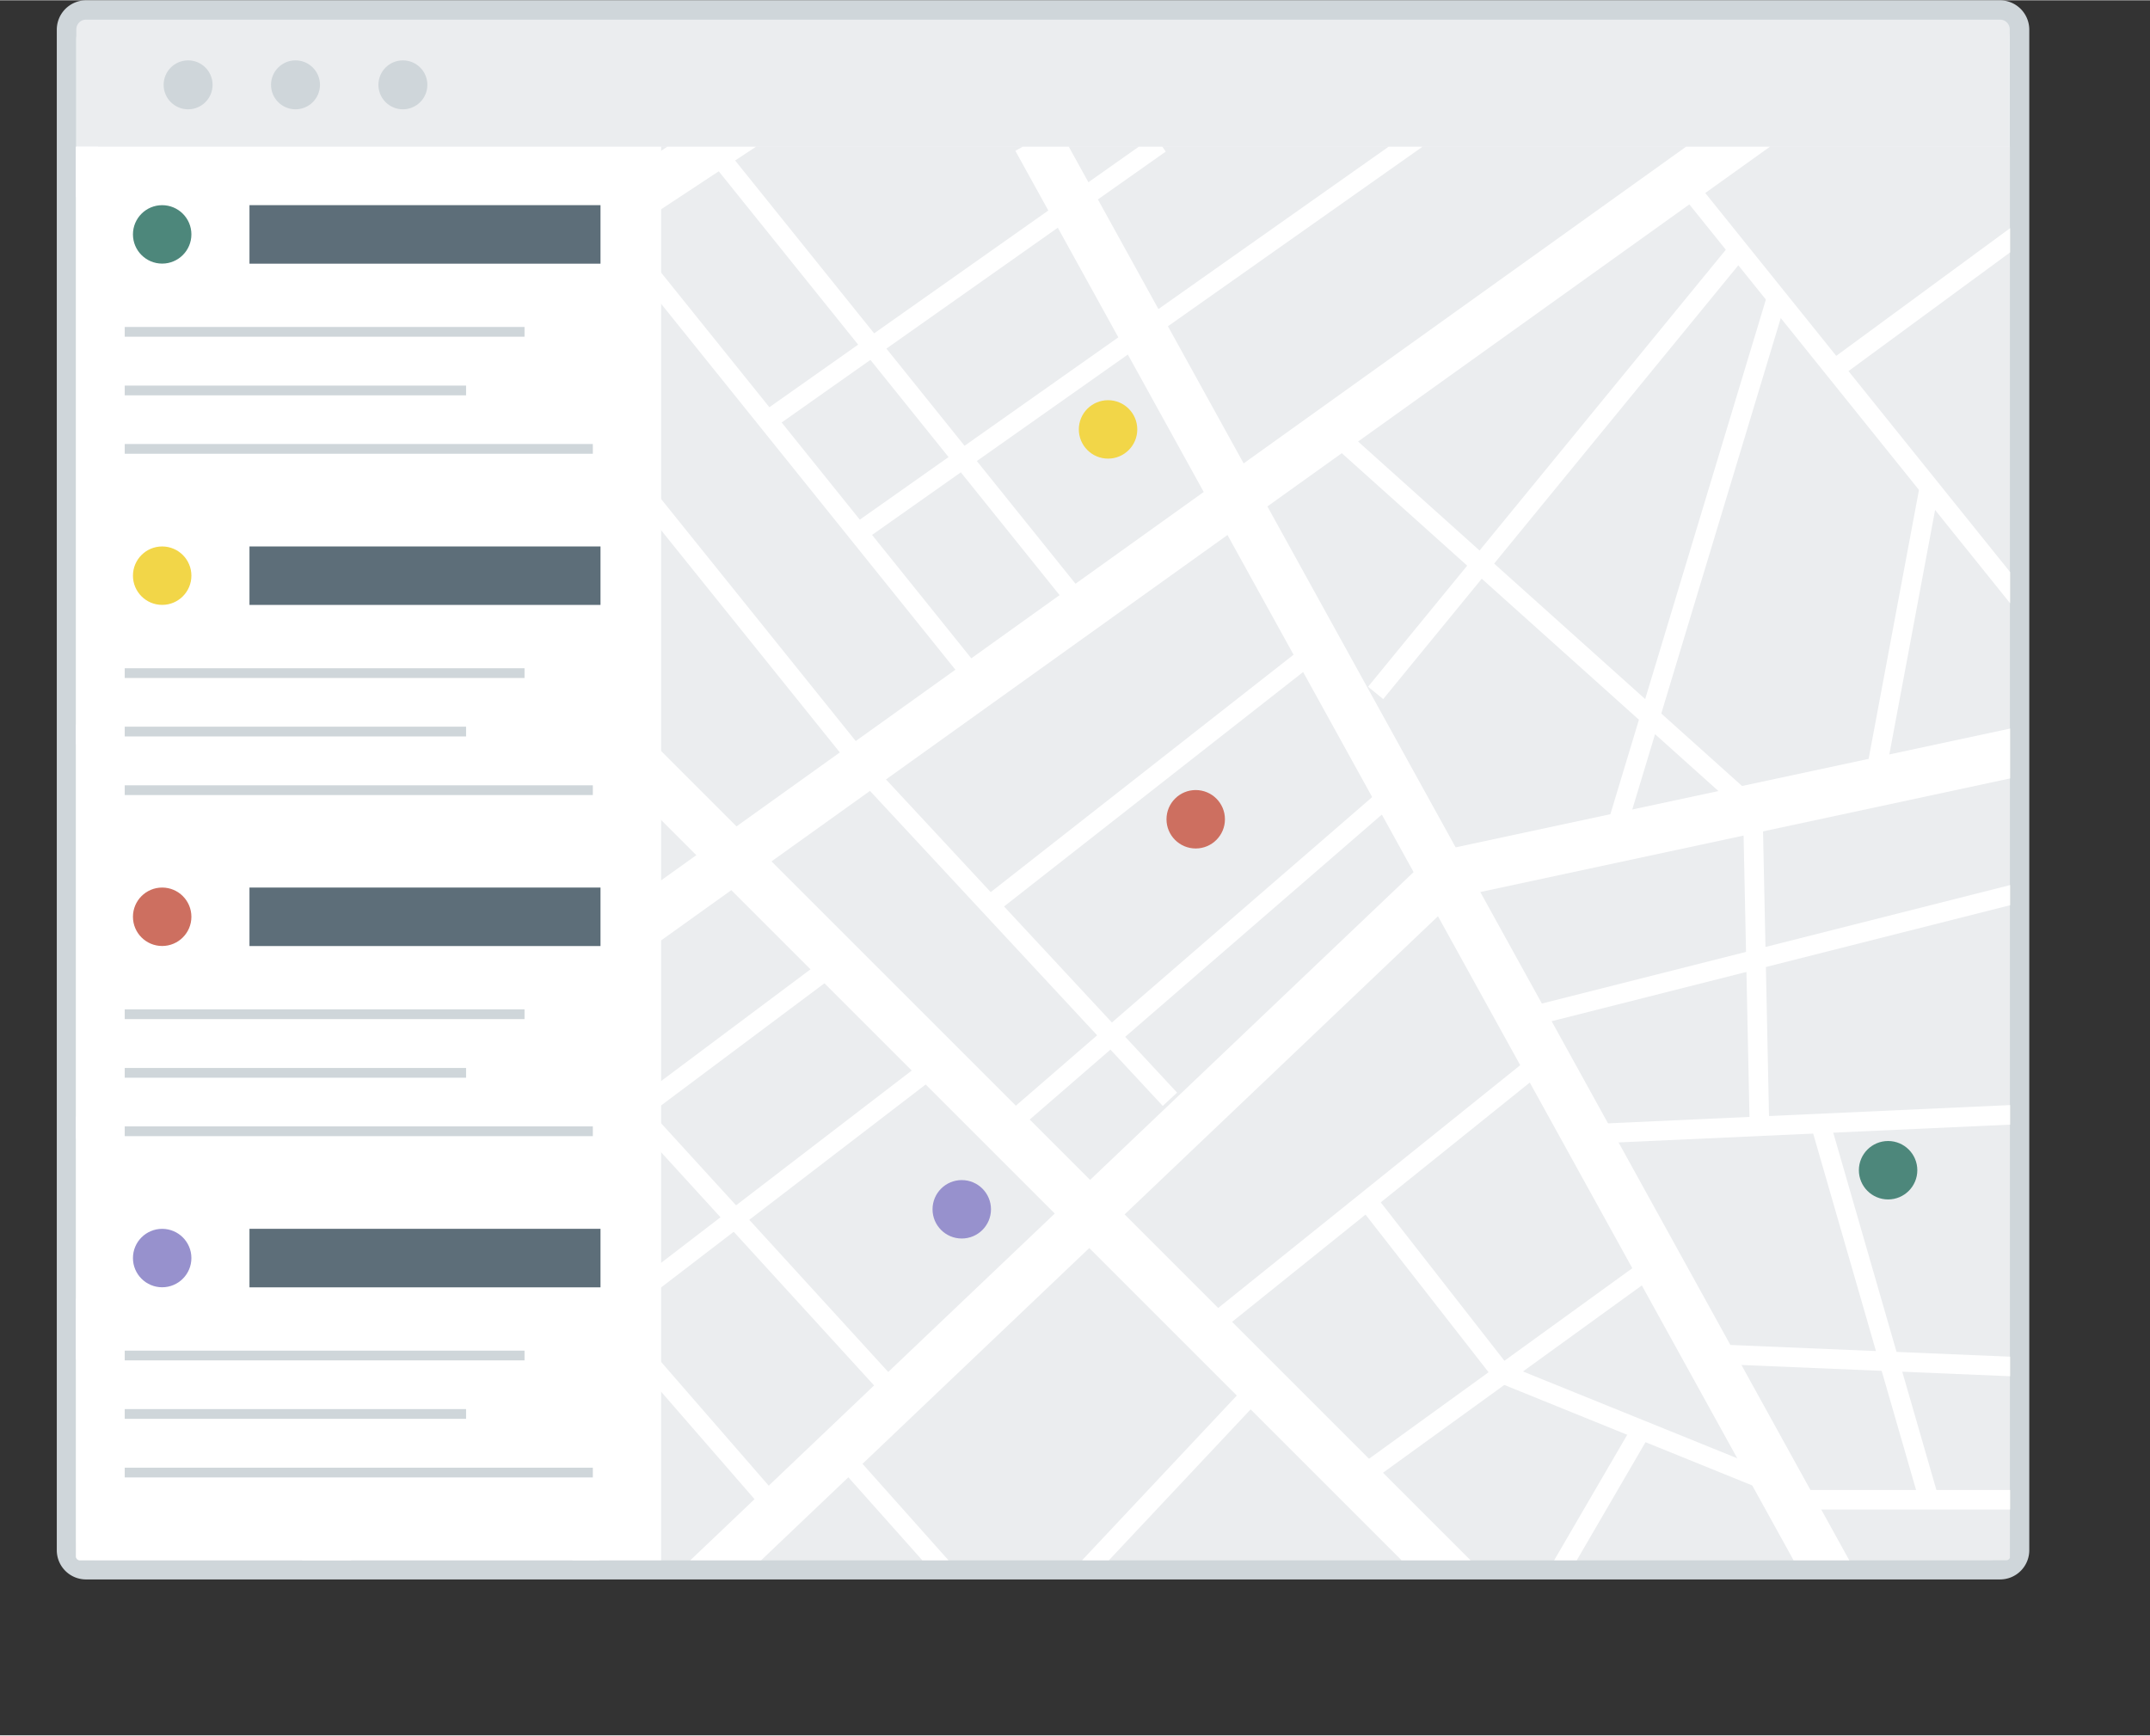<svg xmlns="http://www.w3.org/2000/svg" width="1177.2" height="950.5" viewBox="0.006 0 1177.194 950.174" style=""><rect x="0.006" y="0" width="1177.194" height="950.174" fill="#333333" stroke="none"/><g><defs><clipPath id="a" transform="translate(31.1)"><path d="M10.5 80.2h1059v772a2.1 2.1 0 0 1-2.2 2.1H12.7a2.1 2.1 0 0 1-2.2-2.1v-772z" fill="none"></path></clipPath></defs><g data-name="Слой 2"><g data-name="WebElement18_481784702"><rect x="36.4" y="5.4" width="1069.3" height="854.14" rx="4.2" fill="#fff"></rect><path d="M1095.1 864.8H47.1a16 16 0 0 1-16-16V16.1A16.1 16.1 0 0 1 47.1 0h1048a16.1 16.1 0 0 1 16 16.1v832.7a16 16 0 0 1-16 16zM52.3 10.7a10.5 10.5 0 0 0-10.5 10.5v822.4a10.5 10.5 0 0 0 10.5 10.5h1037.6a10.5 10.5 0 0 0 10.5-10.5V21.3a10.5 10.5 0 0 0-10.5-10.6z" fill="#cfd6da"></path><path d="M41.8 80.3V15.9a5.3 5.3 0 0 1 5.3-5.3h1048a5.3 5.3 0 0 1 5.3 5.3v64.4z" fill="#ebedef"></path><circle cx="103" cy="46.3" r="13.4" fill="#cfd6da"></circle><circle cx="161.8" cy="46.3" r="13.4" fill="#cfd6da"></circle><circle cx="220.6" cy="46.3" r="13.4" fill="#cfd6da"></circle><g clip-path="url(#a)"><path fill="#ebedef" d="M41.6 80.2h1058.9v775.46H41.6z"></path><path d="M180.7 308.3a66.9 66.9 0 1 1 66.8-66.8 66.9 66.9 0 0 1-66.8 66.8zm0-106.9a40.1 40.1 0 1 0 40.1 40.1 40 40 0 0 0-40.1-40.1z" fill="#fff"></path><path fill="#fff" d="M205.04 291.94l18.88-18.88 602.788 602.787-18.88 18.88z"></path><path fill="#fff" d="M165.5 293.2h26.7v588.28h-26.7z"></path><path fill="#fff" d="M200.101 189.165L408.563 51.71l14.72 22.323L214.82 211.488z"></path><path fill="#fff" d="M19.603 727.079L960.85 53.213l15.566 21.742L35.169 748.821z"></path><path fill="#fff" d="M11.802 71.795L32.285 54.67 149.997 195.45l-20.483 17.127z"></path><path fill="#fff" d="M555.942 82.426l23.375-12.904 440.608 798.161-23.375 12.904z"></path><path fill="#fff" d="M374 895l-18.4-19.4 430.1-409.3 328.1-70.3 5.6 26.1-320.8 68.8L374 895z"></path><path fill="#fff" d="M256.71 159.265l8.34-6.704 204.98 254.944-8.338 6.705z"></path><path fill="#fff" d="M326.34 121.869l8.339-6.705 204.98 254.945-8.338 6.705z"></path><path fill="#fff" d="M390.435 89.785l8.338-6.704 194.674 242.125-8.34 6.704z"></path><path fill="#fff" d="M469.95 285.013L778.34 67.467l6.169 8.744-308.39 217.545z"></path><path fill="#fff" d="M416.405 226.287L632.13 74.11l6.168 8.743-215.726 152.179z"></path><path fill="#fff" d="M553.359 607.835l212.092-183.72 7.006 8.087-212.092 183.72z"></path><path fill="#fff" d="M470.932 427.145l7.838-7.284 165.722 178.338-7.838 7.283z"></path><path fill="#fff" d="M663.976 718.577L836.91 579.533l6.698 8.332-172.935 139.043z"></path><path fill="#fff" d="M833.53 552.125l304.89-77.15 2.622 10.364-304.89 77.15z"></path><path fill="#fff" d="M877.588 459.481l90.277-298.848 10.272 3.103-90.277 298.848z"></path><path fill="#fff" d="M749.068 375.916L948.899 131.77l8.28 6.777-199.831 244.146z"></path><path fill="#fff" d="M729.635 243.487l7.146-7.964 226.442 203.175-7.146 7.964z"></path><path fill="#fff" d="M222.914 602.007l8.075-7.02 194.128 223.318-8.075 7.02z"></path><path fill="#fff" d="M27.4 396.6h151.5v10.7H27.4z"></path><path fill="#fff" d="M.006 632.448L172.9 545.113l4.82 9.542L4.826 641.99z"></path><path fill="#fff" d="M918.962 104.287l8.34-6.705 204.98 254.945-8.339 6.705z"></path><path fill="#fff" d="M1020.978 426.994l30.241-161.594 10.518 1.968-30.242 161.595z"></path><path fill="#fff" d="M61.2 125.9h10.7v580.24H61.2z"></path><path fill="#fff" d="M67.512 710.759l7.09-8.014 103.266 91.362-7.09 8.014z"></path><path fill="#fff" d="M744.351 802.512l151.64-109.77 6.268 8.66-151.64 109.769z"></path><path fill="#fff" d="M973.4 819L819 756.4l-74.6-95.6 8.4-6.6 72.9 93.4 151.8 61.5-4.1 9.9z"></path><path fill="#fff" d="M834.037 883.383l59.658-102.503 9.248 5.382-59.658 102.503z"></path><path fill="#fff" d="M171.607 734.285l283.38-211.995 6.409 8.568-283.379 211.994z"></path><path fill="#fff" d="M171.824 837.33l338.683-259.88 6.513 8.489-338.682 259.88z"></path><path fill="#fff" d="M344.526 611.741l7.902-7.215 142.945 156.545-7.902 7.215z"></path><path fill="#fff" d="M249.807 785.825l7.826-7.297 96.25 103.216-7.825 7.297z"></path><path fill="#fff" d="M540.277 909.9l147.657-157.24 7.8 7.325-147.657 157.239z"></path><path fill="#fff" d="M454.366 797.487l7.99-7.118 136.039 152.687-7.989 7.118z"></path><path fill="#fff" d="M539.23 490.927l178.241-139.759 6.597 8.413-178.241 139.758z"></path><path fill="#fff" d="M867.474 615.609l255.436-11.6.486 10.69-255.437 11.599z"></path><path fill="#fff" d="M933.898 746.535l.448-10.69 235.134 9.855-.448 10.69z"></path><path fill="#fff" d="M977.5 815.8h199.7v10.7H977.5z"></path><path fill="#fff" d="M991.217 615.22l10.28-2.966 59.762 207.048-10.28 2.967z"></path><path fill="#fff" d="M954.373 443.029l10.697-.224 3.618 172.712-10.698.224z"></path><path fill="#fff" d="M1003.067 196.443l146.195-107.39 6.329 8.615-146.196 107.39z"></path></g><path d="M41.6 80.2H362v774.1H43.8a2.1 2.1 0 0 1-2.2-2.1v-772z" fill="#fff"></path><circle cx="88.8" cy="128.2" r="16" fill="#4d877b"></circle><path fill="#5d6e79" d="M136.6 112.2h192.2v32.03H136.6z"></path><path fill="#cfd6da" d="M68.3 178.9h218.9v5.34H68.3z"></path><path fill="#cfd6da" d="M68.3 211h186.9v5.34H68.3z"></path><path fill="#cfd6da" d="M68.3 243h256.3v5.34H68.3z"></path><circle cx="88.8" cy="315.1" r="16" fill="#f2d648"></circle><path fill="#5d6e79" d="M136.6 299.1h192.2v32.03H136.6z"></path><path fill="#cfd6da" d="M68.3 365.8h218.9v5.34H68.3z"></path><path fill="#cfd6da" d="M68.3 397.8h186.9v5.34H68.3z"></path><path fill="#cfd6da" d="M68.3 429.9h256.3v5.34H68.3z"></path><circle cx="88.8" cy="501.9" r="16" fill="#cd6f60"></circle><path fill="#5d6e79" d="M136.6 485.9h192.2v32.03H136.6z"></path><path fill="#cfd6da" d="M68.3 552.6h218.9v5.34H68.3z"></path><path fill="#cfd6da" d="M68.3 584.7h186.9v5.34H68.3z"></path><path fill="#cfd6da" d="M68.3 616.7h256.3v5.34H68.3z"></path><circle cx="88.8" cy="688.8" r="16" fill="#9791cd"></circle><path fill="#5d6e79" d="M136.6 672.8h192.2v32.03H136.6z"></path><path fill="#cfd6da" d="M68.3 739.5h218.9v5.34H68.3z"></path><path fill="#cfd6da" d="M68.3 771.5h186.9v5.34H68.3z"></path><path fill="#cfd6da" d="M68.3 803.6h256.3v5.34H68.3z"></path><circle cx="606.7" cy="235" r="16" fill="#f2d648"></circle><circle cx="526.6" cy="662.1" r="16" fill="#9791cd"></circle><circle cx="1033.8" cy="640.7" r="16" fill="#4d877b"></circle><circle cx="654.7" cy="448.5" r="16" fill="#cd6f60"></circle></g></g></g></svg>